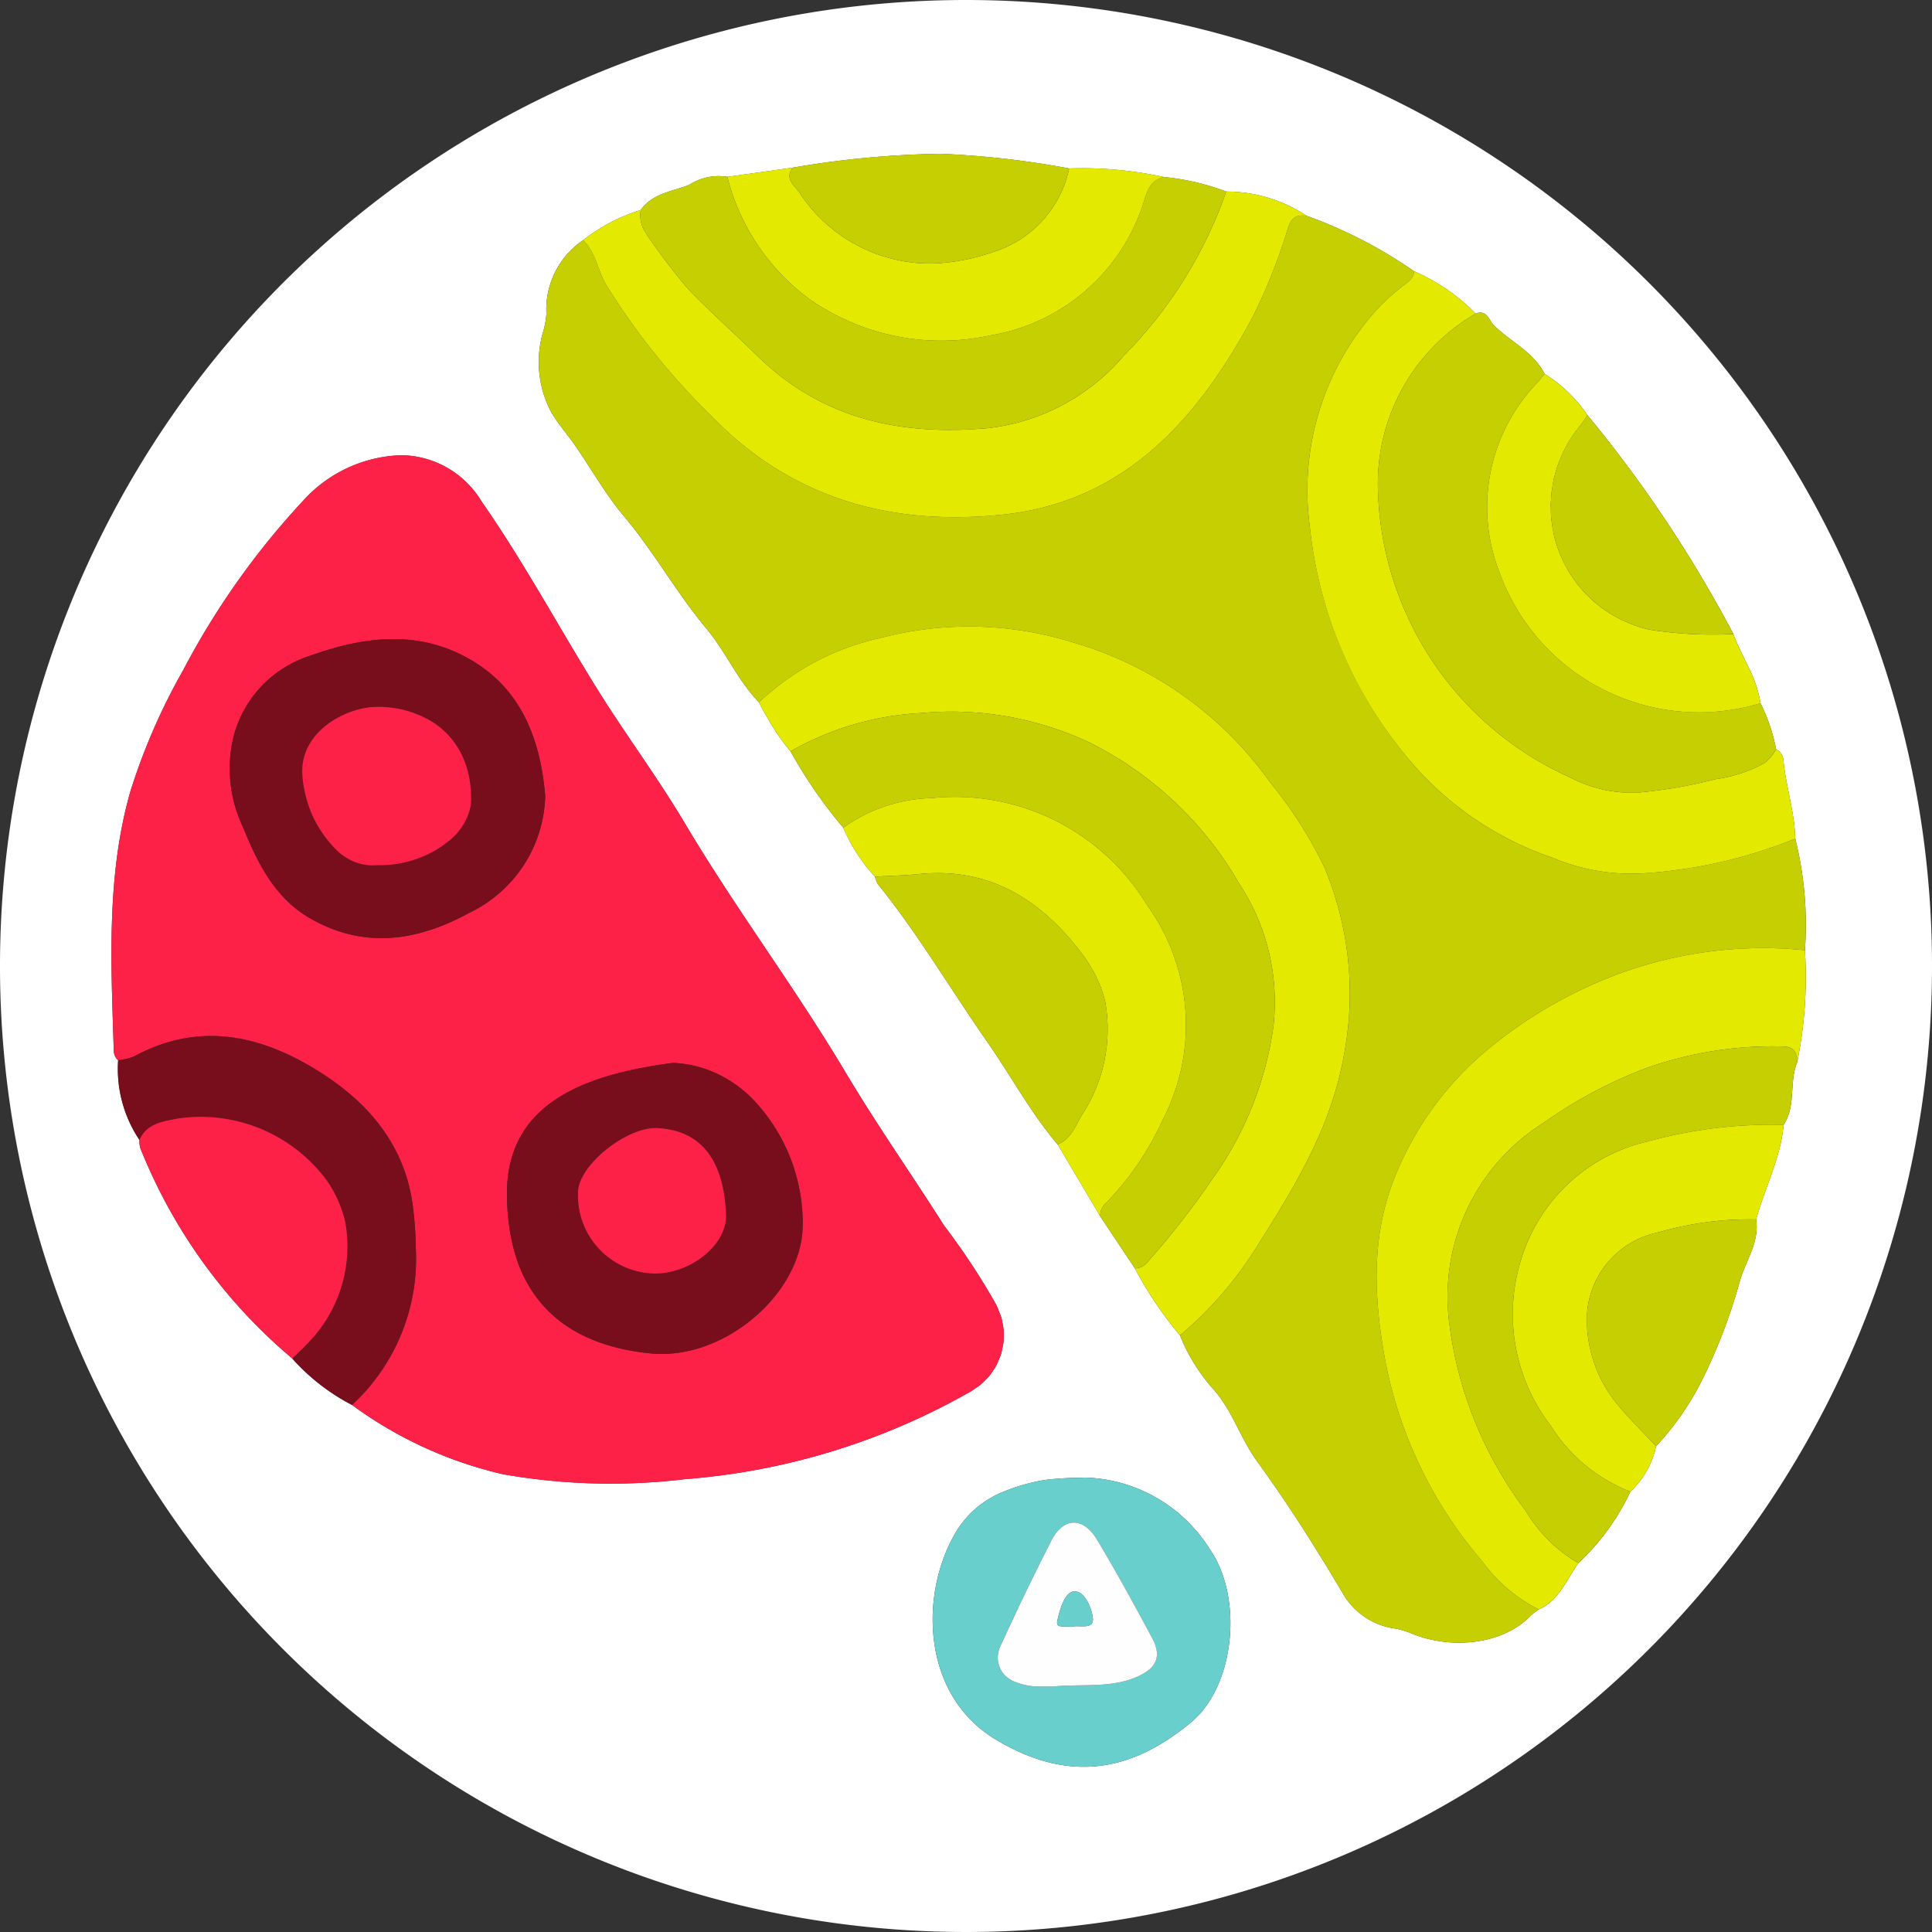 <svg id="ada0b6e9-c0f9-4e76-ac11-6981bfc1faef" data-name="b062ca7e-7309-4502-88e0-ee00220bdcbf" xmlns="http://www.w3.org/2000/svg" viewBox="0 0 113 113"><rect x="0" y="0" width="113" height="113" fill="#333333" stroke="none"/><title>K&amp;amp;M_Logo</title><path d="M56.5,0A56.5,56.5,0,1,0,113,56.5,56.5,56.5,0,0,0,56.5,0ZM40.049,86.516a36.413,36.413,0,0,1-10.613-.286,24.033,24.033,0,0,1-8.849-4.057,12.185,12.185,0,0,1-3.494-2.718A31.169,31.169,0,0,1,8.199,67.132a1.51,1.51,0,0,1-.041-.452A7.473,7.473,0,0,1,6.91,62.01c-.287-.231-.256-.569-.266-.875-.155-4.969-.407-9.95.972-14.814a36.28,36.28,0,0,1,3.106-7.139,45.516,45.516,0,0,1,7.011-9.898,8.047,8.047,0,0,1,5.754-2.658A5.546,5.546,0,0,1,28.16,29.322c2.476,3.544,4.516,7.359,6.798,11.023,1.644,2.639,3.515,5.14,5.101,7.812,2.957,4.981,6.45,9.614,9.406,14.582,1.814,3.049,3.851,5.94,5.743,8.93A40.086,40.086,0,0,1,58.26,76.3l.002.005q.028.051.054.102c.046.092.07.188.108.281a3.78,3.78,0,0,1,.145.376c.033.113.047.228.069.342a3.731,3.731,0,0,1,.064.382c.01.117.002.233.001.35-.002.125.003.25-.011.374-.013.116-.042.228-.066.342-.025.122-.045.244-.082.362-.035.11-.084.214-.129.321a3.703,3.703,0,0,1-.15.342c-.055.103-.125.196-.19.294a3.696,3.696,0,0,1-.213.307c-.077.093-.168.175-.254.261a3.659,3.659,0,0,1-.267.258,3.77,3.77,0,0,1-.316.216c-.089.059-.168.128-.263.18q-.053.029-.107.056a39.876,39.876,0,0,1-16.605,5.063ZM69.677,100.724a14.09,14.09,0,0,1-1.863,1.325c-2.765,1.626-5.868,1.911-9.566-.301-4.352-2.604-4.466-8.475-2.386-12.056a5.688,5.688,0,0,1,2.764-2.418,11.227,11.227,0,0,1,2.466-.711,17.7,17.7,0,0,1,1.955-.129c.16-.003.32-.013.481-.011h.001a8.908,8.908,0,0,1,7.228,4.184C72.722,93.417,72.24,98.591,69.677,100.724Zm35.475-38.792c-.012.062-.019.125-.032.187l0,.001c-.492,1.175-.057,2.552-.8,3.671-.171,1.95-1.101,3.681-1.605,5.534h0c.21,1.357-.649,2.454-.973,3.674a32.324,32.324,0,0,1-2.24,5.818,16.656,16.656,0,0,1-2.64,3.772,5.094,5.094,0,0,1-1.504,2.653l-.001,0v0l.001,0a13.612,13.612,0,0,1-3.04,4.181l0,0h0c-.695.969-1.117,2.172-2.314,2.712h0l-.291.2-.205.183c-1.508,1.573-4.412,2.017-6.867,1.056a5.208,5.208,0,0,0-1.005-.317,4.179,4.179,0,0,1-3.13-2.122c-1.554-2.619-3.19-5.202-4.979-7.664-.871-1.198-1.335-2.616-2.212-3.794A6.098,6.098,0,0,0,70.91,81.19c-.229-.261-.442-.534-.644-.815a10.623,10.623,0,0,1-1.251-2.271l0,0A22.062,22.062,0,0,1,66.38,74.187h0l-2.027-3.042v-.001l0,0v0q-1.245-2.103-2.49-4.207h0c-1.583-1.854-2.729-4.009-4.117-5.998-2.146-3.074-4.048-6.317-6.409-9.242v0a1.436,1.436,0,0,1-.157-.422,9.866,9.866,0,0,1-1.489-2.09q-.201-.379-.37-.775a27.738,27.738,0,0,1-3.083-4.466l0,0a12.134,12.134,0,0,1-1.289-1.853c-.194-.333-.394-.663-.555-1.014C43.151,39.801,42.457,38.13,41.329,36.78c-1.757-2.103-3.083-4.513-4.853-6.612-1.101-1.306-1.935-2.834-2.926-4.237-.43-.609-.913-1.153-1.306-1.817a6.269,6.269,0,0,1-.511-4.596,4.968,4.968,0,0,0,.225-1.155,4.905,4.905,0,0,1,2.146-4.316h0a10.474,10.474,0,0,1,3.374-1.765v0c.678-.984,1.872-1.083,2.837-1.472a3.13,3.13,0,0,1,2.226-.467v.001h0l0,0,3.82-.537h0a55.055,55.055,0,0,1,8.628-.811,51.555,51.555,0,0,1,7.543.857v0h0v0a22.534,22.534,0,0,1,5.553.502h0a14.074,14.074,0,0,1,3.636.849v0h0v0A8.466,8.466,0,0,1,76.418,12.62h0a26.994,26.994,0,0,1,6.295,3.25,11.202,11.202,0,0,1,3.595,2.474.648.648,0,0,1,.324-.06c.394.03.521.532.736.742.98.959,2.317,1.55,2.973,2.84l0,0h0A8.42,8.42,0,0,1,92.85,24.282a75.226,75.226,0,0,1,6.647,9.438q.985,1.655,1.885,3.36c.244.677.587,1.314.895,1.965a7.055,7.055,0,0,1,.691,2.083h.001a10.336,10.336,0,0,1,.91,2.683l0,0a.801.801,0,0,1,.43.642c.144,1.544.655,3.034.692,4.595h0a20.793,20.793,0,0,1,.566,6.527h0A24.717,24.717,0,0,1,105.152,61.932Z" style="fill:#fff"/><path d="M33.807,69.798c-.054-1.59,2.841-3.914,4.65-3.817h0c-1.808-.097-4.704,2.227-4.65,3.817a4.564,4.564,0,0,0,4.35,4.685A4.565,4.565,0,0,1,33.807,69.798Z" style="fill:#fefefe"/><path d="M29.437,86.23a24.023,24.023,0,0,1-8.848-4.056l0,0a12.182,12.182,0,0,1-3.496-2.719h0a12.185,12.185,0,0,0,3.494,2.718A24.033,24.033,0,0,0,29.436,86.23a36.413,36.413,0,0,0,10.613.286,39.873,39.873,0,0,0,12.682-3.117A39.873,39.873,0,0,1,40.05,86.516,36.413,36.413,0,0,1,29.437,86.23Z" style="fill:#fefefe"/><path d="M8.159,66.679c.429-.999,1.437-1.098,2.266-1.26a9.167,9.167,0,0,1,8.685,3.62A7.017,7.017,0,0,1,20.19,71.456a7.017,7.017,0,0,0-1.081-2.417,9.167,9.167,0,0,0-8.685-3.62c-.829.162-1.837.262-2.266,1.26A7.472,7.472,0,0,1,6.91,62.01c-.287-.231-.257-.569-.266-.875-.155-4.969-.407-9.95.972-14.814a36.288,36.288,0,0,1,3.106-7.139,45.516,45.516,0,0,1,7.011-9.898,8.045,8.045,0,0,1,2.604-1.919,8.046,8.046,0,0,0-2.604,1.919,45.516,45.516,0,0,0-7.011,9.898,36.28,36.28,0,0,0-3.106,7.139c-1.379,4.864-1.127,9.844-.972,14.814.01.306-.021.644.266.875a7.473,7.473,0,0,0,1.249,4.669,1.51,1.51,0,0,0,.041.452,31.08,31.08,0,0,0,6.072,9.63A31.084,31.084,0,0,1,8.2,67.131,1.51,1.51,0,0,1,8.159,66.679Z" style="fill:#fefefe"/><path d="M38.064,79.159c-3.357-.333-5.661-1.631-7-3.737,1.339,2.106,3.642,3.405,7,3.737,4.253.421,8.815-3.466,8.885-7.436h0C46.879,75.694,42.317,79.58,38.064,79.159Z" style="fill:#fefefe"/><path d="M58.248,101.748c-4.352-2.604-4.467-8.475-2.386-12.056a5.688,5.688,0,0,1,2.763-2.417,5.688,5.688,0,0,0-2.764,2.418c-2.08,3.582-1.966,9.452,2.386,12.056,3.698,2.212,6.801,1.927,9.566.301C65.049,103.675,61.946,103.96,58.248,101.748Z" style="fill:#fefefe"/><path d="M63.527,86.423c-.16-.002-.32.009-.481.011.16-.002.321-.013.481-.011Z" style="fill:#fefefe"/><path d="M58.316,76.408q-.026-.052-.054-.102a3.703,3.703,0,0,1,.162.384C58.386,76.596,58.362,76.5,58.316,76.408Z" style="fill:#fefefe"/><path d="M27.478,53.376c-3.065,1.677-6.169,2.146-9.32.347-2.094-1.196-3.1-3.261-3.972-5.402a7.964,7.964,0,0,1-.538-5.193,6.738,6.738,0,0,1,.266-.827,6.734,6.734,0,0,0-.266.827,7.965,7.965,0,0,0,.538,5.193c.872,2.141,1.878,4.206,3.972,5.402,3.151,1.799,6.255,1.33,9.32-.347a7.789,7.789,0,0,0,4.411-6.819A7.789,7.789,0,0,1,27.478,53.376Z" style="fill:#fefefe"/><path d="M26.69,43.592a4.944,4.944,0,0,1,.565,1.165A4.944,4.944,0,0,0,26.69,43.592Z" style="fill:#fefefe"/><path d="M27.255,44.758a5.785,5.785,0,0,1,.274,1.355A5.785,5.785,0,0,0,27.255,44.758Z" style="fill:#fefefe"/><path d="M22.118,41.346c-1.688-.028-4.172,1.21-4.42,3.393C17.946,42.556,20.431,41.318,22.118,41.346Z" style="fill:#fefefe"/><path d="M29.651,69.805q0,.6.048,1.163-.047-.564-.048-1.163Z" style="fill:#fefefe"/><path d="M18.319,62.462c3.095,1.856,5.374,4.412,5.835,8.145a21,21,0,0,1,.166,2.415,21.006,21.006,0,0,0-.166-2.416c-.462-3.733-2.741-6.289-5.835-8.145-3.353-2.01-6.851-2.647-10.493-.666a3.518,3.518,0,0,1-.916.214,3.514,3.514,0,0,0,.916-.213C11.468,59.815,14.966,60.452,18.319,62.462Z" style="fill:#fefefe"/><path d="M105.121,62.119c.013-.062.019-.125.032-.187-.012.062-.019.125-.032.187Z" style="fill:#fefefe"/><path d="M92.849,24.283c-.134.195-.259.396-.402.582a7.404,7.404,0,0,0-.499.667,7.361,7.361,0,0,1,.5-.667c.144-.186.268-.388.402-.582a75.173,75.173,0,0,1,6.648,9.438,75.226,75.226,0,0,0-6.647-9.438,8.42,8.42,0,0,0-2.509-2.417h0l0,0A8.404,8.404,0,0,1,92.849,24.283Z" style="fill:#fefefe"/><path d="M82.018,16.755A11.837,11.837,0,0,0,80.22,18.457a15.761,15.761,0,0,0-3.617,12.281,25.118,25.118,0,0,0,.801,4.206,25.115,25.115,0,0,1-.8-4.206A15.76,15.76,0,0,1,80.22,18.457a11.827,11.827,0,0,1,1.799-1.702c.317-.255.647-.442.694-.885a11.165,11.165,0,0,1,3.595,2.474l0,0a.648.648,0,0,1,.325-.061.648.648,0,0,0-.324.06,11.202,11.202,0,0,0-3.595-2.474A25.778,25.778,0,0,0,80.04,14.23a25.743,25.743,0,0,1,2.673,1.64C82.665,16.313,82.336,16.5,82.018,16.755Z" style="fill:#fefefe"/><path d="M57.815,25.038c-4.822.441-9.3-.405-13.018-3.756,3.718,3.351,8.196,4.197,13.018,3.756a12.232,12.232,0,0,0,7.905-4.226,25.639,25.639,0,0,0,6-9.611h0a25.637,25.637,0,0,1-6,9.611A12.232,12.232,0,0,1,57.815,25.038Z" style="fill:#fefefe"/><path d="M58.173,14.711a12.287,12.287,0,0,1-3.121.673,12.283,12.283,0,0,0,3.121-.673A6.517,6.517,0,0,0,62.531,9.85h0A6.517,6.517,0,0,1,58.173,14.711Z" style="fill:#fefefe"/><path d="M96.431,36.818c-.013-.003-.025-.008-.038-.011.013.003.025.008.038.011a23.189,23.189,0,0,0,4.952.263c.244.676.587,1.314.895,1.965-.308-.651-.651-1.289-.895-1.965A23.189,23.189,0,0,1,96.431,36.818Z" style="fill:#fefefe"/><path d="M93.418,35.34c-.05-.04-.102-.078-.15-.12.014.012.025.025.039.036C93.342,35.286,93.382,35.31,93.418,35.34Z" style="fill:#fefefe"/><path d="M47.311,17.472a12.741,12.741,0,0,1-4.77-7.13h0A12.741,12.741,0,0,0,47.311,17.472Z" style="fill:#fefefe"/><path d="M73.525,85.473c-.871-1.198-1.335-2.616-2.212-3.795.877,1.178,1.341,2.596,2.212,3.794,1.789,2.462,3.425,5.045,4.979,7.664a4.199,4.199,0,0,0,.266.419,4.196,4.196,0,0,1-.265-.419C76.95,90.518,75.314,87.935,73.525,85.473Z" style="fill:#fefefe"/><path d="M41.329,36.779c-1.757-2.103-3.083-4.513-4.853-6.612-1.101-1.306-1.935-2.834-2.926-4.237-.43-.609-.914-1.153-1.306-1.817a6.266,6.266,0,0,1-.695-2.249,6.268,6.268,0,0,0,.695,2.249c.393.664.876,1.208,1.306,1.817.991,1.403,1.825,2.931,2.926,4.237,1.77,2.099,3.096,4.509,4.853,6.612,1.128,1.35,1.821,3.022,3.064,4.298.161.351.362.68.555,1.014-.194-.333-.394-.663-.556-1.014C43.151,39.801,42.457,38.129,41.329,36.779Z" style="fill:#fefefe"/><path d="M90.711,83.406a10.71,10.71,0,0,1-1.742-9.743,10.088,10.088,0,0,1,.471-1.248,10.082,10.082,0,0,0-.471,1.249,10.71,10.71,0,0,0,1.742,9.743,9.583,9.583,0,0,0,4.646,3.835v0A9.583,9.583,0,0,1,90.711,83.406Z" style="fill:#fefefe"/><path d="M73.531,72.881c2.188-3.458,4.293-6.882,5.051-11.05a19.108,19.108,0,0,0-1.13-11.126,24.79,24.79,0,0,0-3.156-4.936A21.463,21.463,0,0,0,62.789,37.584a20.421,20.421,0,0,0-7.133-.912,20.421,20.421,0,0,1,7.132.912A21.463,21.463,0,0,1,74.296,45.77a24.786,24.786,0,0,1,3.156,4.936,19.108,19.108,0,0,1,1.13,11.126c-.758,4.167-2.863,7.592-5.051,11.05a21.643,21.643,0,0,1-4.516,5.223,10.623,10.623,0,0,0,1.251,2.271,10.628,10.628,0,0,1-1.251-2.27A21.647,21.647,0,0,0,73.531,72.881Z" style="fill:#fefefe"/><path d="M96.317,72.266a5.246,5.246,0,0,1,.717-.195,18.857,18.857,0,0,1,5.681-.746h0a18.859,18.859,0,0,0-5.681.746A5.262,5.262,0,0,0,96.317,72.266Z" style="fill:#fefefe"/><path d="M95.037,72.923a5.212,5.212,0,0,1,1.28-.657A5.215,5.215,0,0,0,95.037,72.923Z" style="fill:#fefefe"/><path d="M89.245,88.375a22.954,22.954,0,0,1-4.452-10.79,12.008,12.008,0,0,1,5.534-11.94,26.455,26.455,0,0,1,6.002-3.186,22.059,22.059,0,0,1,7.983-1.251,1.04,1.04,0,0,1,.402.079,1.039,1.039,0,0,0-.403-.079,22.06,22.06,0,0,0-7.983,1.251,26.457,26.457,0,0,0-6.002,3.186,12.008,12.008,0,0,0-5.534,11.94,22.954,22.954,0,0,0,4.452,10.79,8.684,8.684,0,0,0,3.072,3.048h0A8.685,8.685,0,0,1,89.245,88.375Z" style="fill:#fefefe"/><path d="M46.237,43.944A27.738,27.738,0,0,0,49.32,48.41a27.738,27.738,0,0,1-3.083-4.466Z" style="fill:#fefefe"/><path d="M68.018,65.475a11.979,11.979,0,0,0,.637-9.577,11.979,11.979,0,0,1-.637,9.576,17.183,17.183,0,0,1-3.287,4.848,1.002,1.002,0,0,0-.378.822v0l0,0a1.002,1.002,0,0,1,.378-.821A17.183,17.183,0,0,0,68.018,65.475Z" style="fill:#fefefe"/><path d="M53.763,51.121c4.117-.413,7.122,1.513,9.487,4.619a8.333,8.333,0,0,1,.882,1.427A8.34,8.34,0,0,0,63.25,55.74c-2.364-3.106-5.37-5.033-9.487-4.619-.858.086-1.722.105-2.584.154a9.869,9.869,0,0,1-1.489-2.09,9.866,9.866,0,0,0,1.489,2.09,1.436,1.436,0,0,0,.157.422,1.438,1.438,0,0,1-.157-.422C52.041,51.225,52.905,51.207,53.763,51.121Z" style="fill:#fefefe"/><path d="M80.588,28.345A18.994,18.994,0,0,0,91.834,45.469a7.691,7.691,0,0,0,3.986.885,27.778,27.778,0,0,0,4.516-.782,8.325,8.325,0,0,0,2.849-.93,8.325,8.325,0,0,1-2.849.929,27.781,27.781,0,0,1-4.516.782,7.691,7.691,0,0,1-3.986-.885A18.994,18.994,0,0,1,80.588,28.345,11.506,11.506,0,0,1,85.04,19.199,11.506,11.506,0,0,0,80.588,28.345Z" style="fill:#fefefe"/><path d="M104.176,44.078a.799.799,0,0,0-.297-.265h0A.801.801,0,0,1,104.176,44.078Z" style="fill:#fefefe"/><path d="M90.974,31.625a7.334,7.334,0,0,0,1.18,2.393A7.398,7.398,0,0,1,90.974,31.625Z" style="fill:#fefefe"/><path d="M56.762,81.397c.095-.052.174-.121.263-.18a3.77,3.77,0,0,0,.316-.216,3.659,3.659,0,0,0,.267-.258c.086-.086.177-.168.254-.261a3.696,3.696,0,0,0,.213-.307c.065-.098.135-.191.19-.294a3.703,3.703,0,0,0,.15-.342c.044-.107.094-.211.129-.321.037-.118.057-.24.082-.362.024-.114.053-.226.066-.342.014-.124.01-.249.011-.374.001-.117.009-.233-.001-.35a3.731,3.731,0,0,0-.064-.382c-.022-.114-.036-.229-.069-.342a3.78,3.78,0,0,0-.145-.376,3.703,3.703,0,0,0-.162-.384l-.002-.005A40.086,40.086,0,0,0,55.207,71.67c-1.892-2.99-3.929-5.881-5.743-8.93-2.956-4.969-6.449-9.601-9.406-14.582-1.586-2.672-3.456-5.173-5.101-7.812C32.675,36.681,30.636,32.866,28.16,29.322a5.546,5.546,0,0,0-4.673-2.697,8.046,8.046,0,0,0-5.753,2.658,45.516,45.516,0,0,0-7.011,9.898,36.288,36.288,0,0,0-3.106,7.139c-1.379,4.864-1.127,9.844-.972,14.814.01.306-.021.644.266.875a3.518,3.518,0,0,0,.916-.214c3.642-1.982,7.141-1.344,10.493.666,3.095,1.856,5.374,4.412,5.835,8.145a21.006,21.006,0,0,1,.166,2.416,11.634,11.634,0,0,1-3.731,9.151A24.023,24.023,0,0,0,29.437,86.23,36.413,36.413,0,0,0,40.05,86.516a39.874,39.874,0,0,0,16.605-5.062Q56.709,81.426,56.762,81.397ZM27.478,53.376c-3.065,1.677-6.169,2.146-9.32.347-2.094-1.196-3.1-3.261-3.972-5.402a7.965,7.965,0,0,1-.538-5.193,6.739,6.739,0,0,1,4.504-4.779c2.855-1.025,5.789-1.471,8.621-.155,3.668,1.704,4.835,5.006,5.116,8.362h0A7.789,7.789,0,0,1,27.478,53.376ZM46.949,71.724h0c-.07,3.97-4.632,7.857-8.885,7.436-3.357-.333-5.661-1.631-7-3.737a7.919,7.919,0,0,1-.691-1.367,9.289,9.289,0,0,1-.33-1.025q-.123-.469-.207-.969-.088-.531-.136-1.094t-.048-1.163h0c-.003-5.215,4.429-6.95,9.714-7.638a6.739,6.739,0,0,1,1.694.291,6.832,6.832,0,0,1,1.508.676,7.626,7.626,0,0,1,1.308.997,10.503,10.503,0,0,1,3.075,7.592Z" style="fill:#fd2148"/><path d="M86.713,91.342a25.276,25.276,0,0,1-5.688-11.754c-.673-3.624-.854-7.295.579-10.798a18.712,18.712,0,0,1,5.631-7.587A26.449,26.449,0,0,1,93.47,57.44a24.407,24.407,0,0,1,12.096-1.863v0h0a20.793,20.793,0,0,0-.566-6.527,28.423,28.423,0,0,1-8.907,2.029,11.855,11.855,0,0,1-5.303-.917,18.867,18.867,0,0,1-7.832-5.109,25.319,25.319,0,0,1-6.357-14.316A15.761,15.761,0,0,1,80.22,18.457a11.837,11.837,0,0,1,1.799-1.702c.318-.255.647-.442.694-.885a26.952,26.952,0,0,0-6.295-3.25h0c-.571-.071-.868.071-1.087.724a33.293,33.293,0,0,1-2.039,5.153c-3.2,5.976-7.468,10.858-14.674,11.605-6.436.667-12.294-.894-17.001-5.767a40.162,40.162,0,0,1-6.178-7.699c-.061-.106-.116-.214-.167-.325-.205-.442-.347-.915-.551-1.355a2.973,2.973,0,0,0-.616-.909h0a4.905,4.905,0,0,0-2.146,4.316,4.968,4.968,0,0,1-.225,1.155,6.267,6.267,0,0,0,.511,4.596c.393.664.876,1.208,1.306,1.817.991,1.403,1.825,2.931,2.926,4.237,1.77,2.099,3.096,4.509,4.853,6.612,1.128,1.35,1.821,3.022,3.064,4.298.342-.326.703-.628,1.072-.918a14.779,14.779,0,0,1,5.909-2.813,20.426,20.426,0,0,1,11.416.238,21.463,21.463,0,0,1,11.507,8.185,24.79,24.79,0,0,1,3.156,4.936,19.108,19.108,0,0,1,1.13,11.126c-.758,4.168-2.863,7.593-5.051,11.05a21.647,21.647,0,0,1-4.517,5.223,10.628,10.628,0,0,0,1.251,2.27c.202.281.414.554.644.815a6.098,6.098,0,0,1,.403.488c.877,1.178,1.341,2.597,2.212,3.795,1.789,2.462,3.425,5.045,4.979,7.664a4.177,4.177,0,0,0,3.13,2.121,5.208,5.208,0,0,1,1.005.317c2.456.96,5.36.517,6.867-1.056l.205-.183.291-.2h0A9.124,9.124,0,0,1,86.713,91.342Z" style="fill:#c5cf01"/><path d="M73.531,72.881c2.188-3.458,4.293-6.883,5.051-11.05a19.108,19.108,0,0,0-1.13-11.126A24.786,24.786,0,0,0,74.296,45.77,21.463,21.463,0,0,0,62.789,37.584a20.423,20.423,0,0,0-11.415-.238,14.779,14.779,0,0,0-5.909,2.813c-.369.29-.73.592-1.072.918.161.351.362.681.556,1.014a12.134,12.134,0,0,0,1.289,1.853l0,0h0l0,0a17.148,17.148,0,0,1,7.608-2.236A18.97,18.97,0,0,1,63.7,43.419a20.796,20.796,0,0,1,8.783,8.276A12.535,12.535,0,0,1,74.48,60.03a20.049,20.049,0,0,1-3.548,8.891,47.552,47.552,0,0,1-3.756,4.824,1.009,1.009,0,0,1-.796.442h0a22.062,22.062,0,0,0,2.634,3.917l0,0A21.643,21.643,0,0,0,73.531,72.881Z" style="fill:#e4e900"/><path d="M105.566,55.577A24.407,24.407,0,0,0,93.47,57.44a26.449,26.449,0,0,0-6.236,3.763A18.712,18.712,0,0,0,81.603,68.79c-1.433,3.502-1.251,7.173-.579,10.798a25.276,25.276,0,0,0,5.688,11.754,9.124,9.124,0,0,0,3.29,2.793h0c1.197-.54,1.619-1.743,2.314-2.712h0a8.684,8.684,0,0,1-3.072-3.048,22.954,22.954,0,0,1-4.452-10.79,12.008,12.008,0,0,1,5.534-11.94,26.457,26.457,0,0,1,6.002-3.186,22.06,22.06,0,0,1,7.983-1.251,1.039,1.039,0,0,1,.403.079c.311.14.375.454.407.833.013-.062.019-.125.032-.187a24.717,24.717,0,0,0,.414-6.355Z" style="fill:#e4e900"/><path d="M35.271,16.311c.051.11.106.219.167.325a40.162,40.162,0,0,0,6.178,7.699c4.707,4.873,10.565,6.434,17.001,5.767,7.207-.746,11.474-5.629,14.674-11.605a33.293,33.293,0,0,0,2.039-5.153c.219-.652.516-.794,1.087-.724h0a8.466,8.466,0,0,0-4.697-1.419v0a25.639,25.639,0,0,1-6,9.611,12.232,12.232,0,0,1-7.905,4.226c-4.822.441-9.3-.406-13.018-3.756-.185-.167-.371-.334-.552-.514-1.337-1.323-2.757-2.565-4.058-3.936a36.395,36.395,0,0,1-2.41-3.197,1.821,1.821,0,0,1-.3-1.354,10.474,10.474,0,0,0-3.374,1.765,2.973,2.973,0,0,1,.616.909C34.924,15.396,35.066,15.869,35.271,16.311Z" style="fill:#e4e900"/><path d="M67.176,73.745a47.552,47.552,0,0,0,3.756-4.824A20.049,20.049,0,0,0,74.48,60.03a12.535,12.535,0,0,0-1.997-8.335A20.796,20.796,0,0,0,63.7,43.419a18.97,18.97,0,0,0-9.854-1.712,17.148,17.148,0,0,0-7.608,2.236l0,0A27.738,27.738,0,0,0,49.32,48.41a9.275,9.275,0,0,1,5.161-1.732,13.155,13.155,0,0,1,12.625,6.281,11.976,11.976,0,0,1,.912,12.516,17.183,17.183,0,0,1-3.287,4.848,1.002,1.002,0,0,0-.378.821v.001L66.38,74.187h0A1.009,1.009,0,0,0,67.176,73.745Z" style="fill:#c5cf01"/><path d="M103.185,44.642a8.325,8.325,0,0,1-2.849.93,27.778,27.778,0,0,1-4.516.782,7.691,7.691,0,0,1-3.986-.885A18.994,18.994,0,0,1,80.588,28.345a11.502,11.502,0,0,1,5.72-10.001,11.165,11.165,0,0,0-3.595-2.474c-.048.443-.377.63-.694.885A11.827,11.827,0,0,0,80.22,18.457a15.76,15.76,0,0,0-3.617,12.281,25.133,25.133,0,0,0,6.357,14.315,18.867,18.867,0,0,0,7.832,5.109,11.855,11.855,0,0,0,5.303.917,28.423,28.423,0,0,0,8.907-2.029h0c-.036-1.562-.548-3.051-.692-4.595a.8.8,0,0,0-.43-.642A2.428,2.428,0,0,1,103.185,44.642Z" style="fill:#e4e900"/><path d="M86.308,18.344a11.501,11.501,0,0,0-5.72,10A18.994,18.994,0,0,0,91.834,45.469a7.691,7.691,0,0,0,3.986.885,27.781,27.781,0,0,0,4.516-.782,8.325,8.325,0,0,0,2.849-.929,2.428,2.428,0,0,0,.694-.83h0l0,0a10.336,10.336,0,0,0-.91-2.683h-.001v0a12.404,12.404,0,0,1-15.26-7.638,10.477,10.477,0,0,1,2.18-11.083c.159-.173.302-.362.453-.543h0l0,0,0,0c-.656-1.29-1.992-1.881-2.973-2.84-.214-.21-.342-.711-.736-.742a.648.648,0,0,0-.325.061Z" style="fill:#c5cf01"/><path d="M37.777,13.635a36.395,36.395,0,0,0,2.41,3.197c1.3,1.37,2.721,2.613,4.058,3.936.181.18.367.347.552.514,3.718,3.351,8.196,4.197,13.018,3.756a12.232,12.232,0,0,0,7.905-4.226,25.637,25.637,0,0,0,6-9.611v0a14.074,14.074,0,0,0-3.636-.849h0c-.963.206-1.053,1.147-1.301,1.797a11.343,11.343,0,0,1-8.867,7.469,13.452,13.452,0,0,1-10.606-2.146,12.741,12.741,0,0,1-4.77-7.13v-.001a3.13,3.13,0,0,0-2.226.467c-.965.39-2.159.488-2.837,1.472v0A1.821,1.821,0,0,0,37.777,13.635Z" style="fill:#c5cf01"/><path d="M63.528,86.423c-.161-.002-.321.009-.481.011a17.7,17.7,0,0,0-1.955.129,11.227,11.227,0,0,0-2.466.711,5.688,5.688,0,0,0-2.763,2.417c-2.08,3.581-1.966,9.452,2.386,12.056,3.698,2.212,6.801,1.927,9.566.302a14.09,14.09,0,0,0,1.863-1.325c2.563-2.133,3.045-7.307,1.078-10.116A8.908,8.908,0,0,0,63.528,86.423ZM66.535,98.059c-1.595.715-3.33.404-4.999.59-.039.002-.077-.004-.116-.004a3.382,3.382,0,0,1-.356-.01,3.83,3.83,0,0,1-1.733-.28,1.487,1.487,0,0,1-.151-.065c-.022-.011-.041-.027-.062-.039-.042-.024-.083-.049-.122-.077a1.511,1.511,0,0,1-.122-.093c-.035-.03-.067-.061-.099-.094a1.484,1.484,0,0,1-.103-.116c-.027-.035-.052-.071-.076-.107a1.498,1.498,0,0,1-.078-.133c-.02-.04-.038-.08-.054-.121a1.499,1.499,0,0,1-.05-.142c-.013-.044-.022-.088-.031-.133a1.467,1.467,0,0,1-.022-.147c-.004-.046-.005-.093-.005-.14a1.46,1.46,0,0,1,.007-.15c.005-.046.013-.092.022-.139a1.483,1.483,0,0,1,.038-.152c.007-.022.009-.044.017-.066a1.508,1.508,0,0,1,.065-.151c.029-.065.061-.128.09-.193q1.327-2.904,2.771-5.749c.036-.071.07-.144.106-.215.713-1.399,1.865-1.447,2.684-.085,1.134,1.885,2.189,3.82,3.228,5.76a2.349,2.349,0,0,1,.264.721C67.756,97.19,67.39,97.675,66.535,98.059Z" style="fill:#69cfcc"/><path d="M104.713,61.287a1.04,1.04,0,0,0-.402-.079,22.059,22.059,0,0,0-7.983,1.251,26.455,26.455,0,0,0-6.002,3.186,12.008,12.008,0,0,0-5.534,11.94,22.954,22.954,0,0,0,4.452,10.79,8.685,8.685,0,0,0,3.072,3.047l0,0a13.612,13.612,0,0,0,3.04-4.181l-.001,0a9.583,9.583,0,0,1-4.646-3.835,10.71,10.71,0,0,1-1.742-9.743,10.072,10.072,0,0,1,7.33-6.881,27.403,27.403,0,0,1,8.021-.991c.744-1.119.308-2.496.8-3.671l0-.001v0C105.088,61.74,105.025,61.427,104.713,61.287Z" style="fill:#c5cf01"/><path d="M68.017,65.475a11.975,11.975,0,0,0-.911-12.515,13.155,13.155,0,0,0-12.625-6.281A9.275,9.275,0,0,0,49.32,48.41q.168.396.37.775a9.869,9.869,0,0,0,1.489,2.09c.861-.05,1.726-.068,2.584-.154,4.117-.413,7.122,1.513,9.487,4.619a8.34,8.34,0,0,1,.882,1.427,7.03,7.03,0,0,1,.512,1.437,9.108,9.108,0,0,1-1.387,6.64c-.361.631-.633,1.377-1.396,1.694q1.245,2.103,2.49,4.207v0a1.002,1.002,0,0,1,.378-.822A17.183,17.183,0,0,0,68.017,65.475Z" style="fill:#e4e900"/><path d="M10.425,65.418a9.167,9.167,0,0,1,8.685,3.62A7.017,7.017,0,0,1,20.19,71.456a8.081,8.081,0,0,1-2.254,7.172c-.263.292-.561.552-.843.827a12.182,12.182,0,0,0,3.496,2.719l0,0A11.634,11.634,0,0,0,24.32,73.023a21,21,0,0,0-.166-2.415c-.462-3.733-2.741-6.289-5.835-8.145-3.353-2.01-6.851-2.647-10.493-.666a3.514,3.514,0,0,1-.916.213,7.472,7.472,0,0,0,1.249,4.668C8.588,65.68,9.596,65.581,10.425,65.418Z" style="fill:#780d1b"/><path d="M89.44,72.415a10.088,10.088,0,0,0-.471,1.248,10.71,10.71,0,0,0,1.742,9.743,9.583,9.583,0,0,0,4.646,3.835l.001,0a5.094,5.094,0,0,0,1.504-2.653h0c-.742-.796-1.521-1.563-2.219-2.397a7.813,7.813,0,0,1-1.815-4.516,5.237,5.237,0,0,1,4.206-5.604,18.859,18.859,0,0,1,5.681-.746h0c.505-1.853,1.435-3.584,1.605-5.534a27.403,27.403,0,0,0-8.021.991A10.075,10.075,0,0,0,89.44,72.415Z" style="fill:#e4e900"/><path d="M47.311,17.472a13.452,13.452,0,0,0,10.606,2.146,11.343,11.343,0,0,0,8.867-7.469c.248-.65.338-1.591,1.301-1.797h0a22.534,22.534,0,0,0-5.553-.502v0a6.517,6.517,0,0,1-4.358,4.861,12.283,12.283,0,0,1-3.121.673,9.799,9.799,0,0,1-.988.024,9.157,9.157,0,0,1-7.321-4.165c-.278-.383-.869-.802-.383-1.439l-3.82.537,0,0A12.741,12.741,0,0,0,47.311,17.472Z" style="fill:#e4e900"/><path d="M63.258,65.244a9.108,9.108,0,0,0,1.387-6.64,7.03,7.03,0,0,0-.512-1.437,8.333,8.333,0,0,0-.882-1.427c-2.364-3.106-5.37-5.033-9.487-4.619-.858.086-1.722.104-2.584.154a1.438,1.438,0,0,0,.157.422v0c2.361,2.926,4.263,6.168,6.409,9.242,1.388,1.989,2.534,4.144,4.117,5.998h0C62.625,66.621,62.898,65.875,63.258,65.244Z" style="fill:#c5cf01"/><path d="M96.43,36.819c-.013-.003-.025-.008-.038-.011a7.45,7.45,0,0,1-.757-.221c-.073-.025-.143-.057-.215-.085-.189-.073-.374-.15-.554-.237-.075-.036-.148-.076-.223-.115q-.264-.139-.513-.296c-.068-.043-.135-.086-.201-.131-.177-.12-.347-.248-.511-.383-.036-.029-.076-.053-.111-.083-.014-.012-.025-.025-.039-.036-.119-.102-.23-.211-.342-.32-.067-.066-.137-.128-.202-.196-.08-.084-.153-.174-.228-.262-.086-.099-.175-.197-.255-.3-.031-.04-.057-.083-.087-.124a7.274,7.274,0,0,1-1.425-3.745c-.001-.012-.004-.024-.005-.036-.013-.16-.014-.322-.017-.483-.001-.081-.008-.161-.006-.242.002-.111.013-.224.02-.336.008-.135.014-.27.03-.404.009-.079.025-.157.037-.236.025-.168.051-.336.088-.502.003-.015.004-.03.008-.046.009-.039.024-.077.034-.116.053-.215.114-.427.187-.638.024-.07.05-.139.077-.208q.108-.285.241-.563c.034-.07.066-.14.102-.209.095-.184.201-.365.313-.543.037-.059.071-.12.11-.178a7.404,7.404,0,0,1,.499-.667c.144-.186.268-.388.402-.582a8.404,8.404,0,0,0-2.508-2.418h0c-.151.181-.293.37-.453.543a10.477,10.477,0,0,0-2.18,11.083,12.404,12.404,0,0,0,15.26,7.638v0a7.055,7.055,0,0,0-.691-2.083c-.308-.651-.651-1.288-.895-1.965A23.189,23.189,0,0,1,96.43,36.819Z" style="fill:#e4e900"/><path d="M17.936,78.628A8.081,8.081,0,0,0,20.19,71.456a7.017,7.017,0,0,0-1.081-2.417,9.167,9.167,0,0,0-8.685-3.62c-.829.162-1.837.261-2.266,1.26a1.51,1.51,0,0,0,.041.452A31.158,31.158,0,0,0,17.093,79.455h0C17.375,79.18,17.673,78.92,17.936,78.628Z" style="fill:#fd2148"/><path d="M96.317,72.266a5.241,5.241,0,0,0-3.489,5.41,7.813,7.813,0,0,0,1.815,4.516c.698.834,1.476,1.601,2.219,2.397h0a16.656,16.656,0,0,0,2.64-3.772,32.324,32.324,0,0,0,2.24-5.818c.324-1.219,1.183-2.316.973-3.674h0a18.857,18.857,0,0,0-5.681.746A5.246,5.246,0,0,0,96.317,72.266Z" style="fill:#c5cf01"/><path d="M46.744,11.243a9.157,9.157,0,0,0,7.321,4.165,9.799,9.799,0,0,0,.988-.024,12.287,12.287,0,0,0,3.121-.673A6.517,6.517,0,0,0,62.531,9.85v0a51.555,51.555,0,0,0-7.543-.857,55.055,55.055,0,0,0-8.628.811h0C45.875,10.441,46.466,10.861,46.744,11.243Z" style="fill:#c5cf01"/><path d="M92.447,24.865a7.361,7.361,0,0,0-.5.667c-.039.058-.072.119-.11.178-.112.178-.218.358-.313.543-.036.069-.068.139-.102.209q-.133.278-.241.563c-.026.069-.052.138-.077.208-.072.211-.134.423-.187.638-.01.039-.025.076-.034.116-.004.015-.005.03-.008.046-.037.167-.063.334-.088.502-.012.079-.028.157-.037.236-.016.134-.021.269-.03.404-.007.112-.018.224-.02.336-.001.081.005.161.006.242.003.162.004.324.017.483.001.012.004.024.005.036a7.274,7.274,0,0,0,1.425,3.745c.03.041.057.084.087.124.08.103.169.2.255.3.076.088.149.178.228.262.064.068.135.13.202.196.112.109.223.218.342.32.049.042.101.079.15.12.165.134.334.263.511.383.066.045.134.088.201.131q.249.158.513.296c.074.039.147.078.223.115.18.087.365.164.554.237.072.028.142.059.215.085a7.45,7.45,0,0,0,.757.221c.013.003.025.008.038.011a23.189,23.189,0,0,0,4.952.263q-.9-1.705-1.885-3.36a75.173,75.173,0,0,0-6.648-9.438C92.715,24.477,92.591,24.679,92.447,24.865Z" style="fill:#c5cf01"/><path d="M14.186,48.321c.872,2.141,1.878,4.206,3.972,5.402,3.151,1.799,6.255,1.33,9.32-.347a7.789,7.789,0,0,0,4.411-6.819h0c-.281-3.356-1.448-6.658-5.116-8.362-2.832-1.316-5.766-.87-8.621.155a6.738,6.738,0,0,0-4.504,4.779A7.964,7.964,0,0,0,14.186,48.321Zm3.512-3.582c.249-2.183,2.733-3.421,4.42-3.393a6.001,6.001,0,0,1,3.226.912A4.683,4.683,0,0,1,26.69,43.592a4.944,4.944,0,0,1,.565,1.165,5.785,5.785,0,0,1,.274,1.355,6.798,6.798,0,0,1,.021.741,2.342,2.342,0,0,1-.04.374A3.514,3.514,0,0,1,26.216,49.21c-.043.035-.088.069-.133.104a5.681,5.681,0,0,1-.674.452q-.207.118-.428.222a6.565,6.565,0,0,1-1.918.562,6.165,6.165,0,0,1-1.028.05,2.795,2.795,0,0,1-.484.003,2.901,2.901,0,0,1-1.303-.442,3.675,3.675,0,0,1-.382-.273,6.748,6.748,0,0,1-2.092-3.837,5.588,5.588,0,0,1-.096-.863A3.191,3.191,0,0,1,17.697,44.739Z" style="fill:#780d1b"/><path d="M42.566,63.135a6.832,6.832,0,0,0-1.508-.676,6.739,6.739,0,0,0-1.694-.291c-5.285.688-9.717,2.422-9.714,7.638h0q0,.6.048,1.163t.136,1.094q.084.501.207.969a9.289,9.289,0,0,0,.33,1.025,7.919,7.919,0,0,0,.691,1.367c1.339,2.106,3.642,3.404,7,3.737,4.253.421,8.815-3.466,8.885-7.436h0a10.503,10.503,0,0,0-3.075-7.592A7.626,7.626,0,0,0,42.566,63.135ZM38.157,74.483a4.564,4.564,0,0,1-4.35-4.685c-.054-1.59,2.842-3.915,4.65-3.817h0c2.712.146,3.882,2.083,4.008,5.034C42.544,72.864,40.28,74.571,38.157,74.483Z" style="fill:#780d1b"/><path d="M64.158,90.048c-.819-1.361-1.971-1.314-2.684.085-.036.071-.07.144-.106.215q-1.444,2.845-2.771,5.749c-.03.065-.061.128-.09.193a1.508,1.508,0,0,0-.065.151c-.008.022-.01.044-.017.066a1.483,1.483,0,0,0-.038.152c-.009.046-.017.092-.022.139a1.46,1.46,0,0,0-.007.15c0,.047.001.093.005.14a1.467,1.467,0,0,0,.022.147c.009.045.018.089.031.133a1.499,1.499,0,0,0,.05.142c.017.041.034.082.054.121a1.498,1.498,0,0,0,.078.133c.024.037.049.073.076.107a1.484,1.484,0,0,0,.103.116c.032.033.064.064.099.094a1.511,1.511,0,0,0,.122.093c.039.027.08.053.122.077.022.012.04.028.062.039a1.487,1.487,0,0,0,.151.065,3.83,3.83,0,0,0,1.733.28,3.382,3.382,0,0,0,.356.01c.039,0,.077.005.116.004,1.669-.186,3.404.125,4.999-.59.855-.384,1.221-.87,1.114-1.53a2.349,2.349,0,0,0-.264-.721C66.347,93.868,65.292,91.933,64.158,90.048Zm-2.312,4.717c.158-.649.421-1.668,1.007-1.692h0c.013-.001.025.006.039.007.428.017.767.585.929,1.106a2.321,2.321,0,0,1,.101.493.492.492,0,0,1-.02.19c-.074.239-.35.255-.649.25-.073-.001-.147-.004-.22-.005a1.227,1.227,0,0,0-.394.043.547.547,0,0,0-.133-.025,2.607,2.607,0,0,1-.552-.026C61.849,95.066,61.794,94.974,61.846,94.765Z" style="fill:#fefefe"/><path d="M19.866,49.888a3.675,3.675,0,0,0,.382.273,2.901,2.901,0,0,0,1.303.442,2.795,2.795,0,0,0,.484-.003,6.165,6.165,0,0,0,1.028-.05,6.565,6.565,0,0,0,1.918-.562q.221-.104.428-.222a5.681,5.681,0,0,0,.674-.452c.045-.035.09-.068.133-.104a3.514,3.514,0,0,0,1.294-1.982,2.342,2.342,0,0,0,.04-.374,6.798,6.798,0,0,0-.021-.741,5.785,5.785,0,0,0-.274-1.355,4.944,4.944,0,0,0-.565-1.165,4.683,4.683,0,0,0-1.346-1.335,6.001,6.001,0,0,0-3.226-.912c-1.687-.028-4.172,1.21-4.42,3.393a3.191,3.191,0,0,0-.019.449,5.588,5.588,0,0,0,.096.863A6.748,6.748,0,0,0,19.866,49.888Z" style="fill:#fd2148"/><path d="M38.457,65.981h0c-1.808-.097-4.704,2.227-4.65,3.817a4.565,4.565,0,0,0,4.35,4.685c2.123.088,4.387-1.619,4.308-3.468C42.339,68.064,41.169,66.126,38.457,65.981Z" style="fill:#fd2148"/><path d="M62.506,95.132a.547.547,0,0,1,.133.025,1.227,1.227,0,0,1,.394-.043c.072.001.147.003.22.005.299.006.575-.011.649-.25a.492.492,0,0,0,.02-.19,2.321,2.321,0,0,0-.101-.493c-.162-.521-.501-1.089-.929-1.106-.013-.001-.025-.008-.039-.007h0c-.586.024-.848,1.043-1.007,1.692-.051.209.004.301.108.34A2.607,2.607,0,0,0,62.506,95.132Z" style="fill:#69cfcc"/></svg>